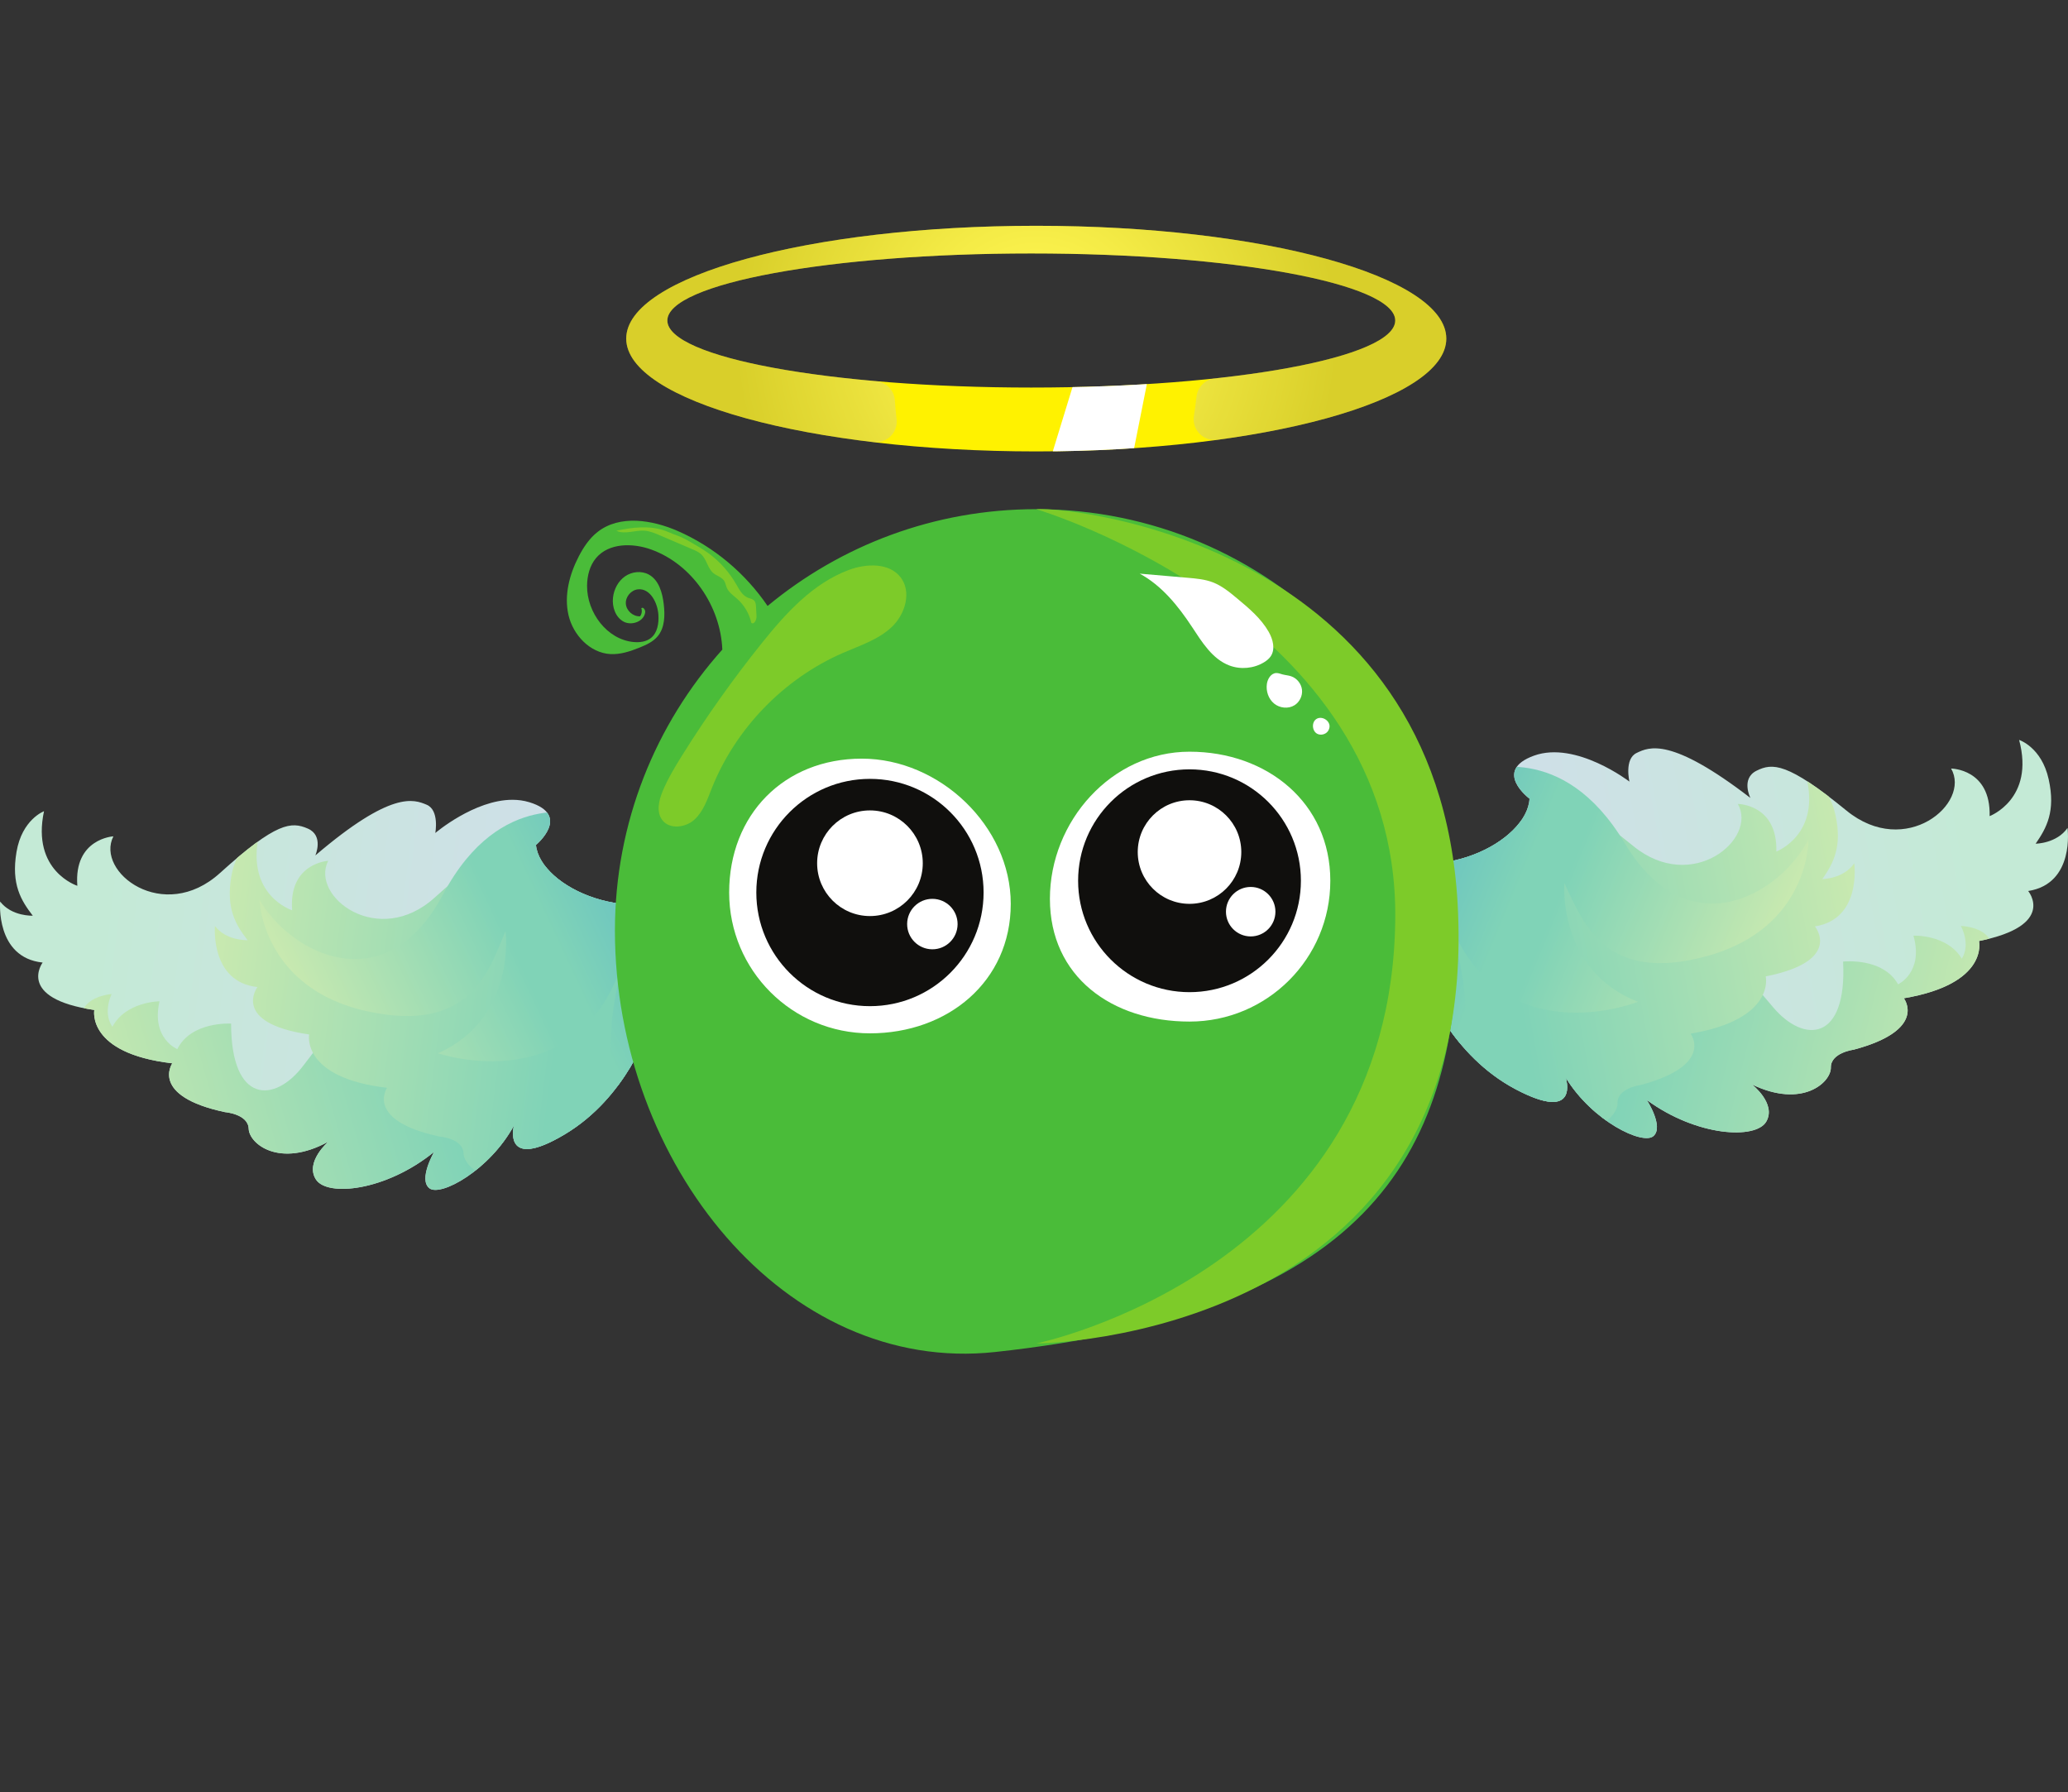 <?xml version="1.0" encoding="UTF-8" standalone="no"?>
<!-- Created with Inkscape (http://www.inkscape.org/) -->

<svg
   xmlns:dc="http://purl.org/dc/elements/1.1/"
   xmlns:cc="http://creativecommons.org/ns#"
   xmlns:rdf="http://www.w3.org/1999/02/22-rdf-syntax-ns#"
   xmlns:svg="http://www.w3.org/2000/svg"
   xmlns="http://www.w3.org/2000/svg"
   xmlns:sodipodi="http://sodipodi.sourceforge.net/DTD/sodipodi-0.dtd"
   xmlns:inkscape="http://www.inkscape.org/namespaces/inkscape"
   width="62.271mm"
   height="53.951mm"
   viewBox="0 0 220.647 191.166"
   id="svg25048"
   version="1.1"
   inkscape:version="0.91 r13725"
   sodipodi:docname="goodDream.svg">
  <rect x="0" y="0" width="220.647" height="191.166" fill="#333333" stroke="none"/>
  <defs
     id="defs25050">
    <clipPath
       clipPathUnits="userSpaceOnUse"
       id="clipPath24261">
      <path
         d="m 0,482.65 497.796,0 L 497.796,0 0,0 0,482.65 Z"
         id="path24263"
         inkscape:connector-curvature="0" />
    </clipPath>
    <clipPath
       clipPathUnits="userSpaceOnUse"
       id="clipPath24285">
      <path
         d="m 223.308,391.295 70,0 0,-18.473 -70,0 0,18.473 z"
         id="path24287"
         inkscape:connector-curvature="0" />
    </clipPath>
    <radialGradient
       fx="0"
       fy="0"
       cx="0"
       cy="0"
       r="1"
       gradientUnits="userSpaceOnUse"
       gradientTransform="matrix(25.638,0,0,-25.638,258.308,381.8)"
       spreadMethod="pad"
       id="radialGradient24293">
      <stop
         style="stop-opacity:1;stop-color:#ffffff"
         offset="0"
         id="stop24295" />
      <stop
         style="stop-opacity:1;stop-color:#ffffff"
         offset="0.15"
         id="stop24297" />
      <stop
         style="stop-opacity:1;stop-color:#868484"
         offset="1"
         id="stop24299" />
    </radialGradient>
    <clipPath
       clipPathUnits="userSpaceOnUse"
       id="clipPath24015">
      <path
         d="m 339.684,340.914 c 0.106,4.046 -3.288,4.06 -3.288,4.06 l 0,0 c 1.711,-2.972 -3.886,-7.707 -8.927,-3.591 l 0,0 c -5.039,4.116 -6.318,4.081 -7.678,3.407 l 0,0 c -1.36,-0.673 -0.529,-2.322 -0.529,-2.322 l 0,0 c -6.786,5.22 -8.64,4.351 -9.711,3.836 l 0,0 c -1.072,-0.514 -0.612,-2.444 -0.612,-2.444 l 0,0 c 0,0 -4.564,3.508 -8.143,2.216 l 0,0 c -3.578,-1.291 -0.386,-3.674 -0.386,-3.674 l 0,0 c -0.181,-3.637 -7.928,-7.737 -14.166,-4.195 l 0,0 c -3.661,2.078 -5.673,-0.921 -3.884,-1.977 l 0,0 c 3.131,-11.295 7.403,-12.631 8.55,-12.527 l 0,0 c 1.146,0.104 0.695,2.565 0.695,2.565 l 0,0 c 0,0 2.116,-5.759 7.631,-8.669 l 0,0 c 5.515,-2.91 4.268,0.995 4.268,0.995 l 0,0 c 2.272,-3.717 6.574,-5.789 7.486,-4.986 l 0,0 c 0.912,0.802 -0.565,3.076 -0.565,3.076 l 0,0 c 4.285,-3.136 9.311,-3.38 10.195,-1.84 l 0,0 c 0.883,1.539 -1.217,3.167 -1.217,3.167 l 0,0 c 4.301,-2.071 6.75,0.179 6.729,1.447 l 0,0 c -0.021,1.268 1.946,1.522 1.946,1.522 l 0,0 c 6.366,1.698 4.283,4.389 4.283,4.389 l 0,0 c 7.298,1.233 6.416,4.886 6.416,4.886 l 0,0 c 6.646,1.325 4.199,4.268 4.199,4.268 l 0,0 c 4.017,0.63 3.357,5.385 3.357,5.385 l 0,0 c -0.92,-1.335 -2.72,-1.347 -2.72,-1.347 l 0,0 c 0.921,1.334 1.721,2.752 1.11,5.503 l 0,0 c -0.61,2.749 -2.522,3.352 -2.522,3.352 l 0,0 c 1.351,-5.051 -2.517,-6.502 -2.517,-6.502"
         id="path24017"
         inkscape:connector-curvature="0" />
    </clipPath>
    <clipPath
       clipPathUnits="userSpaceOnUse"
       id="clipPath24023">
      <path
         d="m 277.337,338.465 62.608,0 0,-37.411 -62.608,0 0,37.411 z"
         id="path24025"
         inkscape:connector-curvature="0" />
    </clipPath>
    <linearGradient
       x1="0"
       y1="0"
       x2="1"
       y2="0"
       gradientUnits="userSpaceOnUse"
       gradientTransform="matrix(62.292,-14.976,-14.976,-62.292,275.106,327.141)"
       spreadMethod="pad"
       id="linearGradient24031">
      <stop
         style="stop-opacity:1;stop-color:#50b1cd"
         offset="0"
         id="stop24033" />
      <stop
         style="stop-opacity:1;stop-color:#80d3b7"
         offset="0.439"
         id="stop24035" />
      <stop
         style="stop-opacity:1;stop-color:#80d3b7"
         offset="0.503"
         id="stop24037" />
      <stop
         style="stop-opacity:1;stop-color:#80d3b7"
         offset="0.528"
         id="stop24039" />
      <stop
         style="stop-opacity:1;stop-color:#c8e9b0"
         offset="0.995"
         id="stop24041" />
      <stop
         style="stop-opacity:1;stop-color:#c8e9b0"
         offset="1"
         id="stop24043" />
    </linearGradient>
    <clipPath
       clipPathUnits="userSpaceOnUse"
       id="clipPath24063">
      <path
         d="m 263.492,344.396 64.677,0 0,-33.98 -64.677,0 0,33.98 z"
         id="path24065"
         inkscape:connector-curvature="0" />
    </clipPath>
    <linearGradient
       x1="0"
       y1="0"
       x2="1"
       y2="0"
       gradientUnits="userSpaceOnUse"
       gradientTransform="matrix(63.016,11.556,11.556,-63.016,265.674,322.274)"
       spreadMethod="pad"
       id="linearGradient24071">
      <stop
         style="stop-opacity:1;stop-color:#50b1cd"
         offset="0"
         id="stop24073" />
      <stop
         style="stop-opacity:1;stop-color:#80d3b7"
         offset="0.439"
         id="stop24075" />
      <stop
         style="stop-opacity:1;stop-color:#80d3b7"
         offset="0.503"
         id="stop24077" />
      <stop
         style="stop-opacity:1;stop-color:#80d3b7"
         offset="0.528"
         id="stop24079" />
      <stop
         style="stop-opacity:1;stop-color:#c8e9b0"
         offset="0.995"
         id="stop24081" />
      <stop
         style="stop-opacity:1;stop-color:#c8e9b0"
         offset="1"
         id="stop24083" />
    </linearGradient>
    <clipPath
       clipPathUnits="userSpaceOnUse"
       id="clipPath24103">
      <path
         d="m 279.651,358.319 44.577,0 0,-46.574 -44.577,0 0,46.574 z"
         id="path24105"
         inkscape:connector-curvature="0" />
    </clipPath>
    <linearGradient
       x1="0"
       y1="0"
       x2="1"
       y2="0"
       gradientUnits="userSpaceOnUse"
       gradientTransform="matrix(36.201,-14.892,-14.892,-36.201,282.717,339.305)"
       spreadMethod="pad"
       id="linearGradient24111">
      <stop
         style="stop-opacity:1;stop-color:#50b1cd"
         offset="0"
         id="stop24113" />
      <stop
         style="stop-opacity:1;stop-color:#80d3b7"
         offset="0.439"
         id="stop24115" />
      <stop
         style="stop-opacity:1;stop-color:#80d3b7"
         offset="0.503"
         id="stop24117" />
      <stop
         style="stop-opacity:1;stop-color:#80d3b7"
         offset="0.528"
         id="stop24119" />
      <stop
         style="stop-opacity:1;stop-color:#c8e9b0"
         offset="0.995"
         id="stop24121" />
      <stop
         style="stop-opacity:1;stop-color:#c8e9b0"
         offset="1"
         id="stop24123" />
    </linearGradient>
    <clipPath
       clipPathUnits="userSpaceOnUse"
       id="clipPath23863">
      <path
         d="m 207.013,339.475 c 0,0 0.361,1.951 -0.736,2.41 l 0,0 c -1.096,0.459 -2.992,1.234 -9.504,-4.326 l 0,0 c 0,0 0.747,1.69 -0.645,2.293 l 0,0 c -1.393,0.603 -2.671,0.573 -7.496,-3.795 l 0,0 c -4.824,-4.367 -10.654,0.078 -9.097,3.132 l 0,0 c 0,0 -3.389,-0.186 -3.077,-4.222 l 0,0 c 0,0 -3.936,1.252 -2.845,6.366 l 0,0 c 0,0 -1.88,-0.7 -2.348,-3.477 l 0,0 c -0.47,-2.777 0.401,-4.153 1.388,-5.439 l 0,0 c 0,0 -1.797,-0.079 -2.785,1.207 l 0,0 c 0,0 -0.417,-4.782 3.628,-5.207 l 0,0 c 0,0 -2.294,-3.063 4.41,-4.048 l 0,0 c 0,0 -0.695,-3.694 6.657,-4.553 l 0,0 c 0,0 -1.943,-2.795 4.501,-4.165 l 0,0 c 0,0 1.976,-0.154 2.02,-1.421 l 0,0 c 0.044,-1.268 2.605,-3.391 6.795,-1.102 l 0,0 c 0,0 -2.015,-1.733 -1.054,-3.226 l 0,0 c 0.961,-1.493 5.967,-0.993 10.087,2.357 l 0,0 c 0,0 -1.359,-2.346 -0.407,-3.102 l 0,0 c 0.952,-0.755 5.143,1.534 7.222,5.361 l 0,0 c 0,0 -1.046,-3.962 4.313,-0.775 l 0,0 c 5.36,3.187 7.18,9.046 7.18,9.046 l 0,0 c 0,0 -0.325,-2.481 0.825,-2.527 l 0,0 c 1.15,-0.046 5.35,1.507 7.901,12.947 l 0,0 c 1.732,1.145 -0.429,4.038 -3.98,1.776 l 0,0 c -6.049,-3.855 -13.996,-0.154 -14.361,3.468 l 0,0 c 0,0 3.066,2.542 -0.572,3.65 l 0,0 c -0.471,0.143 -0.954,0.205 -1.438,0.205 l 0,0 c -3.261,0 -6.582,-2.833 -6.582,-2.833"
         id="path23865"
         inkscape:connector-curvature="0" />
    </clipPath>
    <clipPath
       clipPathUnits="userSpaceOnUse"
       id="clipPath23871">
      <path
         d="m 176.779,335.605 62.512,0 0,-38.592 -62.512,0 0,38.592 z"
         id="path23873"
         inkscape:connector-curvature="0" />
    </clipPath>
    <linearGradient
       x1="0"
       y1="0"
       x2="1"
       y2="0"
       gradientUnits="userSpaceOnUse"
       gradientTransform="matrix(-61.448,-18.128,18.128,-61.448,241.654,324.5)"
       spreadMethod="pad"
       id="linearGradient23879">
      <stop
         style="stop-opacity:1;stop-color:#50b1cd"
         offset="0"
         id="stop23881" />
      <stop
         style="stop-opacity:1;stop-color:#80d3b7"
         offset="0.439"
         id="stop23883" />
      <stop
         style="stop-opacity:1;stop-color:#80d3b7"
         offset="0.503"
         id="stop23885" />
      <stop
         style="stop-opacity:1;stop-color:#80d3b7"
         offset="0.528"
         id="stop23887" />
      <stop
         style="stop-opacity:1;stop-color:#c8e9b0"
         offset="0.995"
         id="stop23889" />
      <stop
         style="stop-opacity:1;stop-color:#c8e9b0"
         offset="1"
         id="stop23891" />
    </linearGradient>
    <clipPath
       clipPathUnits="userSpaceOnUse"
       id="clipPath23911">
      <path
         d="m 188.191,340.219 64.699,0 0,-33.294 -64.699,0 0,33.294 z"
         id="path23913"
         inkscape:connector-curvature="0" />
    </clipPath>
    <linearGradient
       x1="0"
       y1="0"
       x2="1"
       y2="0"
       gradientUnits="userSpaceOnUse"
       gradientTransform="matrix(-63.522,8.332,-8.332,-63.522,251.321,320.12)"
       spreadMethod="pad"
       id="linearGradient23919">
      <stop
         style="stop-opacity:1;stop-color:#50b1cd"
         offset="0"
         id="stop23921" />
      <stop
         style="stop-opacity:1;stop-color:#80d3b7"
         offset="0.439"
         id="stop23923" />
      <stop
         style="stop-opacity:1;stop-color:#80d3b7"
         offset="0.503"
         id="stop23925" />
      <stop
         style="stop-opacity:1;stop-color:#80d3b7"
         offset="0.528"
         id="stop23927" />
      <stop
         style="stop-opacity:1;stop-color:#c8e9b0"
         offset="0.995"
         id="stop23929" />
      <stop
         style="stop-opacity:1;stop-color:#c8e9b0"
         offset="1"
         id="stop23931" />
    </linearGradient>
    <clipPath
       clipPathUnits="userSpaceOnUse"
       id="clipPath23951">
      <path
         d="m 191.994,354.815 45.025,0 0,-46.762 -45.025,0 0,46.762 z"
         id="path23953"
         inkscape:connector-curvature="0" />
    </clipPath>
    <linearGradient
       x1="0"
       y1="0"
       x2="1"
       y2="0"
       gradientUnits="userSpaceOnUse"
       gradientTransform="matrix(-35.396,-16.716,16.716,-35.396,233.433,336.261)"
       spreadMethod="pad"
       id="linearGradient23959">
      <stop
         style="stop-opacity:1;stop-color:#50b1cd"
         offset="0"
         id="stop23961" />
      <stop
         style="stop-opacity:1;stop-color:#80d3b7"
         offset="0.439"
         id="stop23963" />
      <stop
         style="stop-opacity:1;stop-color:#80d3b7"
         offset="0.503"
         id="stop23965" />
      <stop
         style="stop-opacity:1;stop-color:#80d3b7"
         offset="0.528"
         id="stop23967" />
      <stop
         style="stop-opacity:1;stop-color:#c8e9b0"
         offset="0.995"
         id="stop23969" />
      <stop
         style="stop-opacity:1;stop-color:#c8e9b0"
         offset="1"
         id="stop23971" />
    </linearGradient>
    <clipPath
       clipPathUnits="userSpaceOnUse"
       id="clipPath24249">
      <path
         d="m 223.308,381.667 c 0,-5.318 15.67,-9.628 35,-9.628 l 0,0 c 19.33,0 35,4.31 35,9.628 l 0,0 c 0,5.318 -15.67,9.629 -35,9.629 l 0,0 c -19.33,0 -35,-4.311 -35,-9.629 m 3.512,1.544 c 0,3.161 13.908,5.723 31.064,5.723 l 0,0 c 17.157,0 31.065,-2.562 31.065,-5.723 l 0,0 c 0,-3.16 -13.908,-5.722 -31.065,-5.722 l 0,0 c -17.156,0 -31.064,2.562 -31.064,5.722"
         id="path24251"
         inkscape:connector-curvature="0" />
    </clipPath>
    <clipPath
       clipPathUnits="userSpaceOnUse"
       id="clipPath24143">
      <path
         d="m 0,482.65 497.796,0 L 497.796,0 0,0 0,482.65 Z"
         id="path24145"
         inkscape:connector-curvature="0" />
    </clipPath>
    <clipPath
       clipPathUnits="userSpaceOnUse"
       id="clipPath24155">
      <path
         d="m 181.842,410.564 152.933,0 0,-152.933 -152.933,0 0,152.933 z"
         id="path24157"
         inkscape:connector-curvature="0" />
    </clipPath>
    <clipPath
       clipPathUnits="userSpaceOnUse"
       id="clipPath24159">
      <path
         d="m 334.775,334.098 c 0,-42.231 -34.236,-76.467 -76.466,-76.467 -42.232,0 -76.467,34.236 -76.467,76.467 0,42.231 34.235,76.466 76.467,76.466 42.23,0 76.466,-34.235 76.466,-76.466"
         id="path24161"
         inkscape:connector-curvature="0" />
    </clipPath>
    <mask
       maskUnits="userSpaceOnUse"
       x="0"
       y="0"
       width="1"
       height="1"
       id="mask24181">
      <g
         id="g24183">
        <g
           id="g24185">
          <g
             id="g24187">
            <g
               id="g24189">
              <path
                 d="m -32768,32767 65535,0 0,-65535 -65535,0 0,65535 z"
                 style="fill:url(#radialGradient24167);stroke:none"
                 id="path24191"
                 inkscape:connector-curvature="0" />
            </g>
          </g>
        </g>
      </g>
    </mask>
    <radialGradient
       fx="0"
       fy="0"
       cx="0"
       cy="0"
       r="1"
       gradientUnits="userSpaceOnUse"
       gradientTransform="matrix(76.467,0,0,-76.467,258.308,334.098)"
       spreadMethod="pad"
       id="radialGradient24167">
      <stop
         style="stop-opacity:0.95;stop-color:#ffffff"
         offset="0"
         id="stop24169" />
      <stop
         style="stop-opacity:0.95;stop-color:#ffffff"
         offset="0.09"
         id="stop24171" />
      <stop
         style="stop-opacity:0.651;stop-color:#ffffff"
         offset="0.202"
         id="stop24173" />
      <stop
         style="stop-opacity:0;stop-color:#ffffff"
         offset="0.648"
         id="stop24175" />
      <stop
         style="stop-opacity:0;stop-color:#ffffff"
         offset="0.737"
         id="stop24177" />
      <stop
         style="stop-opacity:0;stop-color:#ffffff"
         offset="1"
         id="stop24179" />
    </radialGradient>
    <radialGradient
       fx="0"
       fy="0"
       cx="0"
       cy="0"
       r="1"
       gradientUnits="userSpaceOnUse"
       gradientTransform="matrix(76.467,0,0,-76.467,258.308,334.098)"
       spreadMethod="pad"
       id="radialGradient24193">
      <stop
         style="stop-opacity:1;stop-color:#f9a72c"
         offset="0"
         id="stop24195" />
      <stop
         style="stop-opacity:1;stop-color:#f9a72c"
         offset="0.09"
         id="stop24197" />
      <stop
         style="stop-opacity:1;stop-color:#f9a72c"
         offset="0.202"
         id="stop24199" />
      <stop
         style="stop-opacity:1;stop-color:#f9a72c"
         offset="0.648"
         id="stop24201" />
      <stop
         style="stop-opacity:1;stop-color:#f9a72c"
         offset="0.737"
         id="stop24203" />
      <stop
         style="stop-opacity:1;stop-color:#f9a72c"
         offset="1"
         id="stop24205" />
    </radialGradient>
    <linearGradient
       x1="0"
       y1="0"
       x2="1"
       y2="0"
       gradientUnits="userSpaceOnUse"
       gradientTransform="matrix(63.016,11.556,11.556,-63.016,283.878,325.294)"
       spreadMethod="pad"
       id="linearGradient23999">
      <stop
         style="stop-opacity:1;stop-color:#d4daf1"
         offset="0"
         id="stop24001" />
      <stop
         style="stop-opacity:1;stop-color:#c4ead6"
         offset="0.869"
         id="stop24003" />
      <stop
         style="stop-opacity:1;stop-color:#c4ead6"
         offset="0.995"
         id="stop24005" />
      <stop
         style="stop-opacity:1;stop-color:#c4ead6"
         offset="1"
         id="stop24007" />
    </linearGradient>
    <linearGradient
       x1="0"
       y1="0"
       x2="1"
       y2="0"
       gradientUnits="userSpaceOnUse"
       gradientTransform="matrix(-63.522,8.332,-8.332,-63.522,232.986,322.209)"
       spreadMethod="pad"
       id="linearGradient23847">
      <stop
         style="stop-opacity:1;stop-color:#d4daf1"
         offset="0"
         id="stop23849" />
      <stop
         style="stop-opacity:1;stop-color:#c4ead6"
         offset="0.869"
         id="stop23851" />
      <stop
         style="stop-opacity:1;stop-color:#c4ead6"
         offset="0.995"
         id="stop23853" />
      <stop
         style="stop-opacity:1;stop-color:#c4ead6"
         offset="1"
         id="stop23855" />
    </linearGradient>
  </defs>
  <sodipodi:namedview
     id="base"
     pagecolor="#ffffff"
     bordercolor="#666666"
     borderopacity="1.0"
     inkscape:pageopacity="0.0"
     inkscape:pageshadow="2"
     inkscape:zoom="0.98994949"
     inkscape:cx="-35.833331"
     inkscape:cy="101.12805"
     inkscape:document-units="px"
     inkscape:current-layer="layer1"
     showgrid="false"
     fit-margin-top="0"
     fit-margin-left="0"
     fit-margin-right="0"
     fit-margin-bottom="0"
     inkscape:window-width="1366"
     inkscape:window-height="744"
     inkscape:window-x="0"
     inkscape:window-y="24"
     inkscape:window-maximized="1" />
  <g
     inkscape:label="Layer 1"
     inkscape:groupmode="layer"
     id="layer1"
     transform="translate(430.323,-231.065)">
    <g
       id="g23835"
       transform="matrix(1.25,0,0,-1.25,-642.643,744.27)">
      <g
         id="g23837">
        <g
           id="g23843">
          <g
             id="g23845">
            <path
               d="m 207.013,339.475 c 0,0 0.361,1.951 -0.736,2.41 l 0,0 c -1.096,0.459 -2.992,1.234 -9.504,-4.326 l 0,0 c 0,0 0.747,1.69 -0.645,2.293 l 0,0 c -1.393,0.603 -2.671,0.573 -7.496,-3.795 l 0,0 c -4.824,-4.367 -10.654,0.078 -9.097,3.132 l 0,0 c 0,0 -3.389,-0.186 -3.077,-4.222 l 0,0 c 0,0 -3.936,1.252 -2.845,6.366 l 0,0 c 0,0 -1.88,-0.7 -2.348,-3.477 l 0,0 c -0.47,-2.777 0.401,-4.153 1.388,-5.439 l 0,0 c 0,0 -1.797,-0.079 -2.785,1.207 l 0,0 c 0,0 -0.417,-4.782 3.628,-5.207 l 0,0 c 0,0 -2.294,-3.063 4.41,-4.048 l 0,0 c 0,0 -0.695,-3.694 6.657,-4.553 l 0,0 c 0,0 -1.943,-2.795 4.501,-4.165 l 0,0 c 0,0 1.976,-0.154 2.02,-1.421 l 0,0 c 0.044,-1.268 2.605,-3.391 6.795,-1.102 l 0,0 c 0,0 -2.015,-1.733 -1.054,-3.226 l 0,0 c 0.961,-1.493 5.967,-0.993 10.087,2.357 l 0,0 c 0,0 -1.359,-2.346 -0.407,-3.102 l 0,0 c 0.952,-0.755 5.143,1.534 7.222,5.361 l 0,0 c 0,0 -1.046,-3.962 4.313,-0.775 l 0,0 c 5.36,3.187 7.18,9.046 7.18,9.046 l 0,0 c 0,0 -0.325,-2.481 0.825,-2.527 l 0,0 c 1.15,-0.046 5.35,1.507 7.901,12.947 l 0,0 c 1.732,1.145 -0.429,4.038 -3.98,1.776 l 0,0 c -6.049,-3.855 -13.996,-0.154 -14.361,3.468 l 0,0 c 0,0 3.066,2.542 -0.572,3.65 l 0,0 c -0.471,0.143 -0.954,0.205 -1.438,0.205 l 0,0 c -3.261,0 -6.582,-2.833 -6.582,-2.833"
               style="fill:url(#linearGradient23847);stroke:none"
               id="path23857"
               inkscape:connector-curvature="0" />
          </g>
        </g>
      </g>
    </g>
    <g
       id="g23859"
       transform="matrix(1.25,0,0,-1.25,-642.643,744.27)">
      <g
         id="g23861"
         clip-path="url(#clipPath23863)">
        <g
           id="g23867">
          <g
             id="g23869" />
          <g
             id="g23893">
            <g
               clip-path="url(#clipPath23871)"
               id="g23895">
              <g
                 id="g23897">
                <g
                   id="g23899">
                  <g
                     id="g23901">
                    <g
                       id="g23903">
                      <path
                         d="m 238.477,333.575 c 1.12,1.749 -2.029,3.518 -4.358,0.011 -3.968,-5.976 -12.732,-5.814 -14.535,-2.65 0,0 1.774,3.566 -2.003,3.104 -3.776,-0.462 -6.266,-5.653 -6.266,-5.653 0,0 -0.46,1.929 -1.649,1.905 -1.188,-0.025 -3.235,-0.085 -6.935,-7.806 0,0 -0.001,1.847 -1.519,1.834 -1.518,-0.013 -1.527,0.537 -5.439,-4.664 -2.483,-3.301 -6.194,-3.293 -6.192,3.549 0,0 -3.398,0.221 -4.59,-2.176 0,0 -2.248,0.903 -1.52,4.082 0,0 -2.871,-0.021 -4.022,-2.175 -0.853,1.23 -0.062,2.795 -0.062,2.795 0,0 -6.367,-0.427 0.793,-7.362 2.023,-1.959 1.161,-9.585 2.586,-10.36 0,0 -1.612,-0.801 -3.036,-0.026 0,0 1.557,-4.54 5.427,-3.29 0,0 -0.856,-3.73 5.672,-1.913 0,0 0.862,-3.658 7.931,-1.464 0,0 -0.644,-3.342 5.802,-1.983 0,0 1.871,0.66 2.425,-0.481 0.554,-1.14 3.755,-2.044 6.657,1.747 0,0 -1.139,-2.401 0.344,-3.376 1.483,-0.975 5.858,1.511 8.266,6.242 0,0 -0.292,-2.694 0.885,-2.999 1.177,-0.305 4.08,3.486 4.429,7.828 0,0 0.651,-4.047 4.259,1.039 3.607,5.085 2.897,11.179 2.897,11.179 0,0 0.707,-2.399 1.778,-1.975 1.07,0.424 4.279,3.545 1.975,15.038"
                         style="fill:url(#linearGradient23879);stroke:none"
                         id="path23905"
                         inkscape:connector-curvature="0" />
                    </g>
                  </g>
                </g>
              </g>
            </g>
          </g>
        </g>
        <g
           id="g23907">
          <g
             id="g23909" />
          <g
             id="g23933">
            <g
               clip-path="url(#clipPath23911)"
               id="g23935">
              <g
                 id="g23937">
                <g
                   id="g23939">
                  <g
                     id="g23941">
                    <g
                       id="g23943">
                      <path
                         d="m 252.281,331.119 c 1.733,1.145 -0.43,4.039 -3.98,1.777 -6.05,-3.855 -13.995,-0.155 -14.361,3.468 0,0 3.067,2.541 -0.573,3.65 -3.639,1.108 -8.019,-2.628 -8.019,-2.628 0,0 0.361,1.95 -0.736,2.409 -1.096,0.459 -2.992,1.234 -9.504,-4.325 0,0 0.747,1.689 -0.645,2.292 -1.393,0.604 -2.671,0.574 -7.496,-3.794 -4.824,-4.367 -10.654,0.077 -9.097,3.132 0,0 -3.389,-0.186 -3.078,-4.222 0,0 -3.935,1.252 -2.844,6.365 0,0 -1.879,-0.699 -2.349,-3.476 -0.469,-2.777 0.402,-4.153 1.389,-5.439 0,0 -1.797,-0.08 -2.785,1.206 0,0 -0.417,-4.782 3.628,-5.207 0,0 -2.295,-3.063 4.41,-4.048 0,0 -0.695,-3.694 6.657,-4.553 0,0 -1.943,-2.794 4.5,-4.164 0,0 1.977,-0.155 2.021,-1.422 0.045,-1.267 2.604,-3.391 6.795,-1.102 0,0 -2.015,-1.733 -1.054,-3.226 0.961,-1.493 5.968,-0.993 10.087,2.357 0,0 -1.359,-2.345 -0.407,-3.101 0.952,-0.755 5.143,1.533 7.222,5.361 0,0 -1.046,-3.963 4.313,-0.776 5.36,3.187 7.18,9.046 7.18,9.046 0,0 -0.325,-2.48 0.825,-2.526 1.15,-0.046 5.349,1.506 7.901,12.946"
                         style="fill:url(#linearGradient23919);stroke:none"
                         id="path23945"
                         inkscape:connector-curvature="0" />
                    </g>
                  </g>
                </g>
              </g>
            </g>
          </g>
        </g>
        <g
           id="g23947">
          <g
             id="g23949" />
          <g
             id="g23973">
            <g
               clip-path="url(#clipPath23951)"
               id="g23975">
              <g
                 id="g23977">
                <g
                   id="g23979">
                  <g
                     id="g23981">
                    <g
                       id="g23983">
                      <path
                         d="m 219.475,341.288 c 0.16,-0.547 -6.853,2.254 -11.804,-7.059 -4.951,-9.314 -13.078,-4.989 -15.677,-0.429 0,0 0.238,-7.545 9.144,-9.527 8.906,-1.983 10.47,3.505 11.866,6.835 0,0 0.974,-7.405 -5.757,-10.436 0,0 12.57,-4.304 16.044,8.765 0,0 -2.14,-7.096 -0.957,-10.544 1.184,-3.448 -1.593,-9.509 -7.451,-8.417 0,0 7.614,-5.753 11.055,0.473 3.442,6.225 0.616,14.092 7.219,16.766 0,0 -1.483,-1.888 0.604,-7.878 0,0 6.31,2.981 1.368,12.816 -4.942,9.835 -12.115,11.197 -11.209,22.162 0,0 -7.345,-3.617 -4.445,-13.527"
                         style="fill:url(#linearGradient23959);stroke:none"
                         id="path23985"
                         inkscape:connector-curvature="0" />
                    </g>
                  </g>
                </g>
              </g>
            </g>
          </g>
        </g>
      </g>
    </g>
    <g
       id="g23987"
       transform="matrix(1.25,0,0,-1.25,-642.643,744.27)">
      <g
         id="g23989">
        <g
           id="g23995">
          <g
             id="g23997">
            <path
               d="m 339.684,340.914 c 0.106,4.046 -3.288,4.06 -3.288,4.06 l 0,0 c 1.711,-2.972 -3.886,-7.707 -8.927,-3.591 l 0,0 c -5.039,4.116 -6.318,4.081 -7.678,3.407 l 0,0 c -1.36,-0.673 -0.529,-2.322 -0.529,-2.322 l 0,0 c -6.786,5.22 -8.64,4.351 -9.711,3.836 l 0,0 c -1.072,-0.514 -0.612,-2.444 -0.612,-2.444 l 0,0 c 0,0 -4.564,3.508 -8.143,2.216 l 0,0 c -3.578,-1.291 -0.386,-3.674 -0.386,-3.674 l 0,0 c -0.181,-3.637 -7.928,-7.737 -14.166,-4.195 l 0,0 c -3.661,2.078 -5.673,-0.921 -3.884,-1.977 l 0,0 c 3.131,-11.295 7.403,-12.631 8.55,-12.527 l 0,0 c 1.146,0.104 0.695,2.565 0.695,2.565 l 0,0 c 0,0 2.116,-5.759 7.631,-8.669 l 0,0 c 5.515,-2.91 4.268,0.995 4.268,0.995 l 0,0 c 2.272,-3.717 6.574,-5.789 7.486,-4.986 l 0,0 c 0.912,0.802 -0.565,3.076 -0.565,3.076 l 0,0 c 4.285,-3.136 9.311,-3.38 10.195,-1.84 l 0,0 c 0.883,1.539 -1.217,3.167 -1.217,3.167 l 0,0 c 4.301,-2.071 6.75,0.179 6.729,1.447 l 0,0 c -0.021,1.268 1.946,1.522 1.946,1.522 l 0,0 c 6.366,1.698 4.283,4.389 4.283,4.389 l 0,0 c 7.298,1.233 6.416,4.886 6.416,4.886 l 0,0 c 6.646,1.325 4.199,4.268 4.199,4.268 l 0,0 c 4.017,0.63 3.357,5.385 3.357,5.385 l 0,0 c -0.92,-1.335 -2.72,-1.347 -2.72,-1.347 l 0,0 c 0.921,1.334 1.721,2.752 1.11,5.503 l 0,0 c -0.61,2.749 -2.522,3.352 -2.522,3.352 l 0,0 c 1.351,-5.051 -2.517,-6.502 -2.517,-6.502"
               style="fill:url(#linearGradient23999);stroke:none"
               id="path24009"
               inkscape:connector-curvature="0" />
          </g>
        </g>
      </g>
    </g>
    <g
       id="g24011"
       transform="matrix(1.25,0,0,-1.25,-642.643,744.27)">
      <g
         id="g24013"
         clip-path="url(#clipPath24015)">
        <g
           id="g24019">
          <g
             id="g24021" />
          <g
             id="g24045">
            <g
               clip-path="url(#clipPath24023)"
               id="g24047">
              <g
                 id="g24049">
                <g
                   id="g24051">
                  <g
                     id="g24053">
                    <g
                       id="g24055">
                      <path
                         d="m 277.816,336.366 c -1.207,1.689 1.848,3.616 4.352,0.233 4.267,-5.767 13.012,-5.158 14.651,-1.907 0,0 -1.953,3.471 1.842,3.202 3.795,-0.269 6.546,-5.327 6.546,-5.327 0,0 0.361,1.951 1.55,1.987 1.187,0.036 3.235,0.08 7.323,-7.443 0,0 -0.092,1.844 1.424,1.909 1.516,0.064 1.498,0.614 5.669,-4.381 2.649,-3.171 6.354,-2.973 6.003,3.86 0,0 3.383,0.393 4.695,-1.94 0,0 2.199,1.016 1.311,4.154 0,0 2.868,0.126 4.128,-1.967 0.788,1.272 -0.081,2.794 -0.081,2.794 0,0 6.38,-0.103 -0.417,-7.392 -1.921,-2.06 -0.672,-9.632 -2.055,-10.479 0,0 1.65,-0.718 3.033,0.129 0,0 -1.324,-4.614 -5.252,-3.562 0,0 1.044,-3.682 -5.568,-2.199 0,0 -0.675,-3.698 -7.846,-1.866 0,0 0.813,-3.305 -5.694,-2.276 0,0 -1.901,0.563 -2.397,-0.604 -0.495,-1.167 -3.645,-2.233 -6.737,1.406 0,0 1.259,-2.34 -0.172,-3.389 -1.432,-1.05 -5.927,1.21 -8.573,5.813 0,0 0.429,-2.676 -0.731,-3.041 -1.16,-0.364 -4.253,3.274 -4.822,7.592 0,0 -0.444,-4.074 -4.306,0.821 -3.862,4.896 -3.462,11.018 -3.462,11.018 0,0 -0.585,-2.433 -1.675,-2.063 -1.091,0.369 -4.455,3.322 -2.739,14.918"
                         style="fill:url(#linearGradient24031);stroke:none"
                         id="path24057"
                         inkscape:connector-curvature="0" />
                    </g>
                  </g>
                </g>
              </g>
            </g>
          </g>
        </g>
        <g
           id="g24059">
          <g
             id="g24061" />
          <g
             id="g24085">
            <g
               clip-path="url(#clipPath24063)"
               id="g24087">
              <g
                 id="g24089">
                <g
                   id="g24091">
                  <g
                     id="g24093">
                    <g
                       id="g24095">
                      <path
                         d="m 264.155,333.21 c -1.789,1.055 0.224,4.056 3.884,1.977 6.238,-3.542 13.986,0.558 14.166,4.195 0,0 -3.192,2.382 0.387,3.674 3.578,1.292 8.143,-2.216 8.143,-2.216 0,0 -0.46,1.929 0.611,2.443 1.072,0.515 2.926,1.385 9.712,-3.835 0,0 -0.832,1.648 0.528,2.322 1.361,0.673 2.639,0.709 7.679,-3.408 5.041,-4.116 10.637,0.62 8.926,3.591 0,0 3.394,-0.013 3.289,-4.06 0,0 3.867,1.451 2.516,6.503 0,0 1.913,-0.604 2.523,-3.353 0.61,-2.75 -0.19,-4.168 -1.111,-5.503 0,0 1.8,0.012 2.721,1.347 0,0 0.66,-4.754 -3.358,-5.385 0,0 2.447,-2.942 -4.198,-4.267 0,0 0.881,-3.654 -6.417,-4.886 0,0 2.083,-2.692 -4.282,-4.389 0,0 -1.967,-0.255 -1.947,-1.522 0.021,-1.268 -2.428,-3.519 -6.729,-1.447 0,0 2.1,-1.628 1.217,-3.168 -0.884,-1.539 -5.91,-1.295 -10.194,1.84 0,0 1.477,-2.272 0.564,-3.076 -0.912,-0.803 -5.214,1.27 -7.485,4.987 0,0 1.246,-3.905 -4.269,-0.995 -5.515,2.91 -7.63,8.669 -7.63,8.669 0,0 0.451,-2.461 -0.696,-2.565 -1.147,-0.105 -5.419,1.231 -8.55,12.527"
                         style="fill:url(#linearGradient24071);stroke:none"
                         id="path24097"
                         inkscape:connector-curvature="0" />
                    </g>
                  </g>
                </g>
              </g>
            </g>
          </g>
        </g>
        <g
           id="g24099">
          <g
             id="g24101" />
          <g
             id="g24125">
            <g
               clip-path="url(#clipPath24103)"
               id="g24127">
              <g
                 id="g24129">
                <g
                   id="g24131">
                  <g
                     id="g24133">
                    <g
                       id="g24135">
                      <path
                         d="m 296.401,345.036 c -0.132,-0.554 6.729,2.6 12.148,-6.449 5.419,-9.049 13.315,-4.317 15.678,0.37 0,0 0.147,-7.547 -8.647,-9.981 -8.793,-2.433 -10.635,2.967 -12.198,6.223 0,0 -0.596,-7.446 6.281,-10.13 0,0 -12.335,-4.938 -16.47,7.937 0,0 2.499,-6.978 1.492,-10.481 -1.006,-3.504 2.076,-9.416 7.871,-8.027 0,0 -7.312,-6.134 -11.065,-0.091 -3.754,6.042 -1.333,14.043 -8.064,16.377 0,0 1.578,-1.81 -0.202,-7.898 0,0 -6.453,2.655 -2.018,12.729 4.435,10.074 11.529,11.8 10.066,22.704 0,0 7.519,-3.239 5.128,-13.283"
                         style="fill:url(#linearGradient24111);stroke:none"
                         id="path24137"
                         inkscape:connector-curvature="0" />
                    </g>
                  </g>
                </g>
              </g>
            </g>
          </g>
        </g>
      </g>
    </g>
    <g
       id="g24139"
       transform="matrix(1.25,0,0,-1.25,-642.643,744.27)">
      <g
         id="g24141"
         clip-path="url(#clipPath24143)">
        <g
           id="g24147"
           transform="translate(258.308,367.11)">
          <path
             d="m 0,0 c -8.716,0 -16.708,-3.102 -22.933,-8.261 -1.894,2.784 -4.567,5.039 -7.653,6.391 -2.202,0.965 -4.967,1.408 -6.859,-0.074 -0.691,-0.542 -1.191,-1.29 -1.597,-2.069 -0.803,-1.545 -1.279,-3.341 -0.883,-5.037 0.396,-1.696 1.829,-3.216 3.568,-3.316 0.857,-0.05 1.697,0.233 2.493,0.553 0.573,0.23 1.159,0.497 1.554,0.972 0.609,0.734 0.624,1.788 0.512,2.736 -0.114,0.974 -0.413,2.054 -1.273,2.525 -0.628,0.344 -1.446,0.255 -2.033,-0.155 -0.587,-0.41 -0.946,-1.102 -1.025,-1.814 -0.088,-0.786 0.206,-1.667 0.9,-2.046 0.695,-0.379 1.754,0.012 1.849,0.797 0.024,0.207 -0.18,0.488 -0.331,0.344 0.079,-0.228 0.038,-0.494 -0.106,-0.688 -0.595,-0.033 -1.169,0.47 -1.215,1.064 -0.045,0.594 0.445,1.179 1.039,1.237 1.037,0.101 1.675,-1.144 1.74,-2.184 0.044,-0.717 -0.078,-1.522 -0.64,-1.97 -0.405,-0.323 -0.962,-0.391 -1.478,-0.343 -2.271,0.211 -3.987,2.518 -3.972,4.799 0.006,0.85 0.225,1.727 0.774,2.376 1.089,1.287 3.106,1.292 4.692,0.722 3.492,-1.254 5.93,-4.837 6.08,-8.543 -5.699,-6.364 -9.168,-14.766 -9.168,-23.981 0,-19.863 14.551,-37.903 32.457,-35.965 30.994,3.354 39.473,16.102 39.473,35.965 C 35.965,-16.102 19.863,0 0,0"
             style="fill:#4abc39;fill-opacity:1;fill-rule:nonzero;stroke:none"
             id="path24149"
             inkscape:connector-curvature="0" />
        </g>
        <g
           id="g24151">
          <g
             id="g24153" />
          <g
             id="g24207">
            <g
               clip-path="url(#clipPath24155)"
               id="g24209">
              <g
                 id="g24211">
                <g
                   clip-path="url(#clipPath24159)"
                   id="g24213">
                  <g
                     id="g24215">
                    <g
                       id="g24217" />
                    <g
                       mask="url(#mask24181)"
                       id="g24219">
                      <g
                         id="g24221">
                        <path
                           d="m 334.775,334.098 c 0,-42.231 -34.236,-76.467 -76.466,-76.467 -42.232,0 -76.467,34.236 -76.467,76.467 0,42.231 34.235,76.466 76.467,76.466 42.23,0 76.466,-34.235 76.466,-76.466"
                           style="fill:url(#radialGradient24193);stroke:none"
                           id="path24223"
                           inkscape:connector-curvature="0" />
                      </g>
                    </g>
                  </g>
                </g>
              </g>
            </g>
          </g>
        </g>
        <g
           id="g24225"
           transform="translate(256.131,333.428)">
          <path
             d="m 0,0 c 0,-6.637 -5.381,-11.052 -12.018,-11.052 -6.637,0 -12.018,5.381 -12.018,12.018 0,6.637 4.683,11.425 11.321,11.425 C -6.078,12.391 0,6.637 0,0"
             style="fill:#ffffff;fill-opacity:1;fill-rule:nonzero;stroke:none"
             id="path24227"
             inkscape:connector-curvature="0" />
        </g>
        <g
           id="g24229"
           transform="translate(253.812,334.394)">
          <path
             d="m 0,0 c 0,-5.357 -4.343,-9.699 -9.699,-9.699 -5.357,0 -9.7,4.342 -9.7,9.699 0,5.357 4.343,9.699 9.7,9.699 C -4.343,9.699 0,5.357 0,0"
             style="fill:#100f0d;fill-opacity:1;fill-rule:nonzero;stroke:none"
             id="path24231"
             inkscape:connector-curvature="0" />
        </g>
        <g
           id="g24233"
           transform="translate(248.621,336.893)">
          <path
             d="m 0,0 c 0,-2.49 -2.019,-4.508 -4.508,-4.508 -2.49,0 -4.509,2.018 -4.509,4.508 0,2.49 2.019,4.508 4.509,4.508 C -2.019,4.508 0,2.49 0,0"
             style="fill:#ffffff;fill-opacity:1;fill-rule:nonzero;stroke:none"
             id="path24235"
             inkscape:connector-curvature="0" />
        </g>
        <g
           id="g24237"
           transform="translate(251.593,331.689)">
          <path
             d="m 0,0 c -0.007,-1.189 -0.976,-2.148 -2.165,-2.141 -1.19,0.007 -2.148,0.976 -2.141,2.165 0.006,1.19 0.976,2.148 2.165,2.141 C -0.952,2.159 0.007,1.189 0,0"
             style="fill:#ffffff;fill-opacity:1;fill-rule:nonzero;stroke:none"
             id="path24239"
             inkscape:connector-curvature="0" />
        </g>
        <g
           id="g24241"
           transform="translate(257.884,377.489)">
          <path
             d="m 0,0 c -17.156,0 -31.064,2.562 -31.064,5.722 0,3.161 13.908,5.723 31.064,5.723 17.156,0 31.064,-2.562 31.064,-5.723 C 31.064,2.562 17.156,0 0,0 m 0.424,13.806 c -19.33,0 -35,-4.31 -35,-9.628 0,-5.317 15.67,-9.628 35,-9.628 19.33,0 35,4.311 35,9.628 0,5.318 -15.67,9.628 -35,9.628"
             style="fill:#fff200;fill-opacity:1;fill-rule:nonzero;stroke:none"
             id="path24243"
             inkscape:connector-curvature="0" />
        </g>
      </g>
    </g>
    <g
       id="g24245"
       transform="matrix(1.25,0,0,-1.25,-642.643,744.27)">
      <g
         id="g24247"
         clip-path="url(#clipPath24249)">
        <g
           id="g24253"
           transform="translate(262.43,380.88)">
          <path
             d="m 0,0 -3.27,-10.658 7.085,0 L 5.813,-0.606 0,0 Z"
             style="fill:#ffffff;fill-opacity:1;fill-rule:nonzero;stroke:none"
             id="path24255"
             inkscape:connector-curvature="0" />
        </g>
      </g>
    </g>
    <g
       id="g24257"
       transform="matrix(1.25,0,0,-1.25,-642.643,744.27)">
      <g
         id="g24259"
         clip-path="url(#clipPath24261)">
        <g
           id="g24265"
           transform="translate(283.407,335.398)">
          <path
             d="m 0,0 c 0,-6.637 -5.381,-12.018 -12.018,-12.018 -6.637,0 -11.916,3.837 -11.916,10.475 0,6.637 5.279,12.557 11.916,12.557 C -5.381,11.014 0,6.637 0,0"
             style="fill:#ffffff;fill-opacity:1;fill-rule:nonzero;stroke:none"
             id="path24267"
             inkscape:connector-curvature="0" />
        </g>
        <g
           id="g24269"
           transform="translate(280.897,335.398)">
          <path
             d="m 0,0 c 0,-5.251 -4.257,-9.508 -9.508,-9.508 -5.252,0 -9.509,4.257 -9.509,9.508 0,5.251 4.257,9.508 9.509,9.508 C -4.257,9.508 0,5.251 0,0"
             style="fill:#100f0d;fill-opacity:1;fill-rule:nonzero;stroke:none"
             id="path24271"
             inkscape:connector-curvature="0" />
        </g>
        <g
           id="g24273"
           transform="translate(275.809,337.848)">
          <path
             d="m 0,0 c 0,-2.441 -1.979,-4.42 -4.42,-4.42 -2.441,0 -4.419,1.979 -4.419,4.42 0,2.441 1.978,4.42 4.419,4.42 C -1.979,4.42 0,2.441 0,0"
             style="fill:#ffffff;fill-opacity:1;fill-rule:nonzero;stroke:none"
             id="path24275"
             inkscape:connector-curvature="0" />
        </g>
        <g
           id="g24277"
           transform="translate(278.722,332.758)">
          <path
             d="m 0,0 c 0,-1.166 -0.945,-2.111 -2.111,-2.111 -1.166,0 -2.111,0.945 -2.111,2.111 0,1.166 0.945,2.111 2.111,2.111 C -0.945,2.111 0,1.166 0,0"
             style="fill:#ffffff;fill-opacity:1;fill-rule:nonzero;stroke:none"
             id="path24279"
             inkscape:connector-curvature="0" />
        </g>
        <g
           id="g24281">
          <g
             id="g24283" />
          <g
             id="g24301">
            <g
               clip-path="url(#clipPath24285)"
               id="g24303"
               style="opacity:0.32">
              <g
                 id="g24305">
                <g
                   id="g24307">
                  <g
                     id="g24309">
                    <g
                       id="g24311">
                      <path
                         d="m 258.308,391.295 c -19.33,0 -35,-4.31 -35,-9.628 0,-3.959 8.691,-7.355 21.107,-8.833 1.125,-0.134 2.103,0.815 1.971,1.941 -0.063,0.538 -0.112,1.077 -0.147,1.617 -0.057,0.868 -0.737,1.567 -1.603,1.643 -10.529,0.916 -17.816,2.889 -17.816,5.176 0,3.161 13.908,5.723 31.064,5.723 17.157,0 31.065,-2.562 31.065,-5.723 0,-2.107 -6.187,-3.946 -15.394,-4.938 -0.821,-0.089 -1.478,-0.733 -1.568,-1.553 -0.055,-0.511 -0.138,-1.101 -0.225,-1.668 -0.179,-1.168 0.823,-2.18 1.993,-2.022 11.581,1.569 19.553,4.846 19.553,8.637 0,5.318 -15.67,9.628 -35,9.628"
                         style="fill:url(#radialGradient24293);stroke:none"
                         id="path24313"
                         inkscape:connector-curvature="0" />
                    </g>
                  </g>
                </g>
              </g>
            </g>
          </g>
        </g>
        <g
           id="g24315"
           transform="translate(258.308,367.11)">
          <path
             d="M 0,0 C 0,0 30.838,-9.176 30.644,-34.855 30.417,-64.979 0,-71.204 0,-71.204 c 0,0 38.05,0.246 35.965,37.556 C 34.274,-3.367 3.667,0.185 0,0"
             style="fill:#7dcb29;fill-opacity:1;fill-rule:nonzero;stroke:none"
             id="path24317"
             inkscape:connector-curvature="0" />
        </g>
        <g
           id="g24319"
           transform="translate(278.145,356.646)">
          <path
             d="M 0,0 C 0.367,-0.643 0.589,-1.485 0.173,-2.097 0.03,-2.308 -0.176,-2.469 -0.393,-2.602 -1.266,-3.134 -2.387,-3.24 -3.345,-2.88 c -1.463,0.55 -2.346,2.002 -3.207,3.307 -1.179,1.787 -2.572,3.514 -4.454,4.534 1.37,-0.118 2.741,-0.236 4.111,-0.354 0.724,-0.063 1.459,-0.128 2.137,-0.39 C -3.979,3.916 -3.321,3.371 -2.679,2.835 -1.674,1.998 -0.648,1.135 0,0"
             style="fill:#ffffff;fill-opacity:1;fill-rule:nonzero;stroke:none"
             id="path24321"
             inkscape:connector-curvature="0" />
        </g>
        <g
           id="g24323"
           transform="translate(280.353,350.378)">
          <path
             d="M 0,0 C 0.438,0.275 0.696,0.812 0.636,1.326 0.576,1.839 0.202,2.303 -0.287,2.47 -0.527,2.552 -0.785,2.566 -1.03,2.632 -1.204,2.679 -1.375,2.752 -1.556,2.748 -1.998,2.737 -2.294,2.266 -2.359,1.828 -2.45,1.211 -2.229,0.542 -1.747,0.145 -1.265,-0.252 -0.529,-0.332 0,0"
             style="fill:#ffffff;fill-opacity:1;fill-rule:nonzero;stroke:none"
             id="path24325"
             inkscape:connector-curvature="0" />
        </g>
        <g
           id="g24327"
           transform="translate(283.342,348.558)">
          <path
             d="M 0,0 C -0.007,-0.157 -0.067,-0.31 -0.167,-0.431 -0.362,-0.665 -0.712,-0.755 -0.996,-0.643 -1.49,-0.447 -1.569,0.358 -1.122,0.646 -0.675,0.935 0.025,0.531 0,0"
             style="fill:#ffffff;fill-opacity:1;fill-rule:nonzero;stroke:none"
             id="path24329"
             inkscape:connector-curvature="0" />
        </g>
        <g
           id="g24331"
           transform="translate(234.875,355.67)">
          <path
             d="M 0,0 C 2.056,2.564 4.371,5.121 7.453,6.26 8.942,6.81 10.878,6.88 11.852,5.626 12.82,4.378 12.245,2.458 11.092,1.377 9.94,0.296 8.377,-0.199 6.929,-0.83 1.886,-3.025 -2.228,-7.271 -4.264,-12.381 c -0.38,-0.953 -0.718,-1.977 -1.476,-2.669 -0.759,-0.692 -2.109,-0.864 -2.74,-0.055 -0.534,0.686 -0.31,1.681 0.025,2.482 0.45,1.075 1.053,2.079 1.671,3.067 C -4.712,-6.242 -2.445,-3.049 0,0"
             style="fill:#7dcb29;fill-opacity:1;fill-rule:nonzero;stroke:none"
             id="path24333"
             inkscape:connector-curvature="0" />
        </g>
        <g
           id="g24335"
           transform="translate(234.386,358.782)">
          <path
             d="m 0,0 0.044,-0.806 c 0.016,-0.304 -0.203,-0.75 -0.445,-0.566 -0.172,0.779 -0.595,1.5 -1.189,2.031 -0.334,0.3 -0.737,0.56 -0.91,0.974 C -2.578,1.82 -2.604,2.029 -2.711,2.201 -2.914,2.526 -3.339,2.623 -3.635,2.867 -4.125,3.27 -4.2,4.014 -4.655,4.455 -4.871,4.665 -5.154,4.787 -5.431,4.906 -6.356,5.303 -7.282,5.699 -8.208,6.096 -8.63,6.277 -9.063,6.461 -9.521,6.493 -10.33,6.551 -11.19,6.141 -11.923,6.487 -10.539,6.784 -9.065,6.96 -7.735,6.476 -7.507,6.393 -7.286,6.291 -7.06,6.203 -6.883,6.134 -6.703,6.073 -6.527,6.001 -6.139,5.842 -5.776,5.63 -5.414,5.419 -4.941,5.144 -4.468,4.867 -4.026,4.545 -3.07,3.847 -2.274,2.936 -1.684,1.911 -1.429,1.468 -1.173,0.968 -0.7,0.776 -0.51,0.698 -0.284,0.671 -0.148,0.517 -0.026,0.381 -0.01,0.183 0,0"
             style="fill:#7dcb29;fill-opacity:1;fill-rule:nonzero;stroke:none"
             id="path24337"
             inkscape:connector-curvature="0" />
        </g>
      </g>
    </g>
  </g>
</svg>
